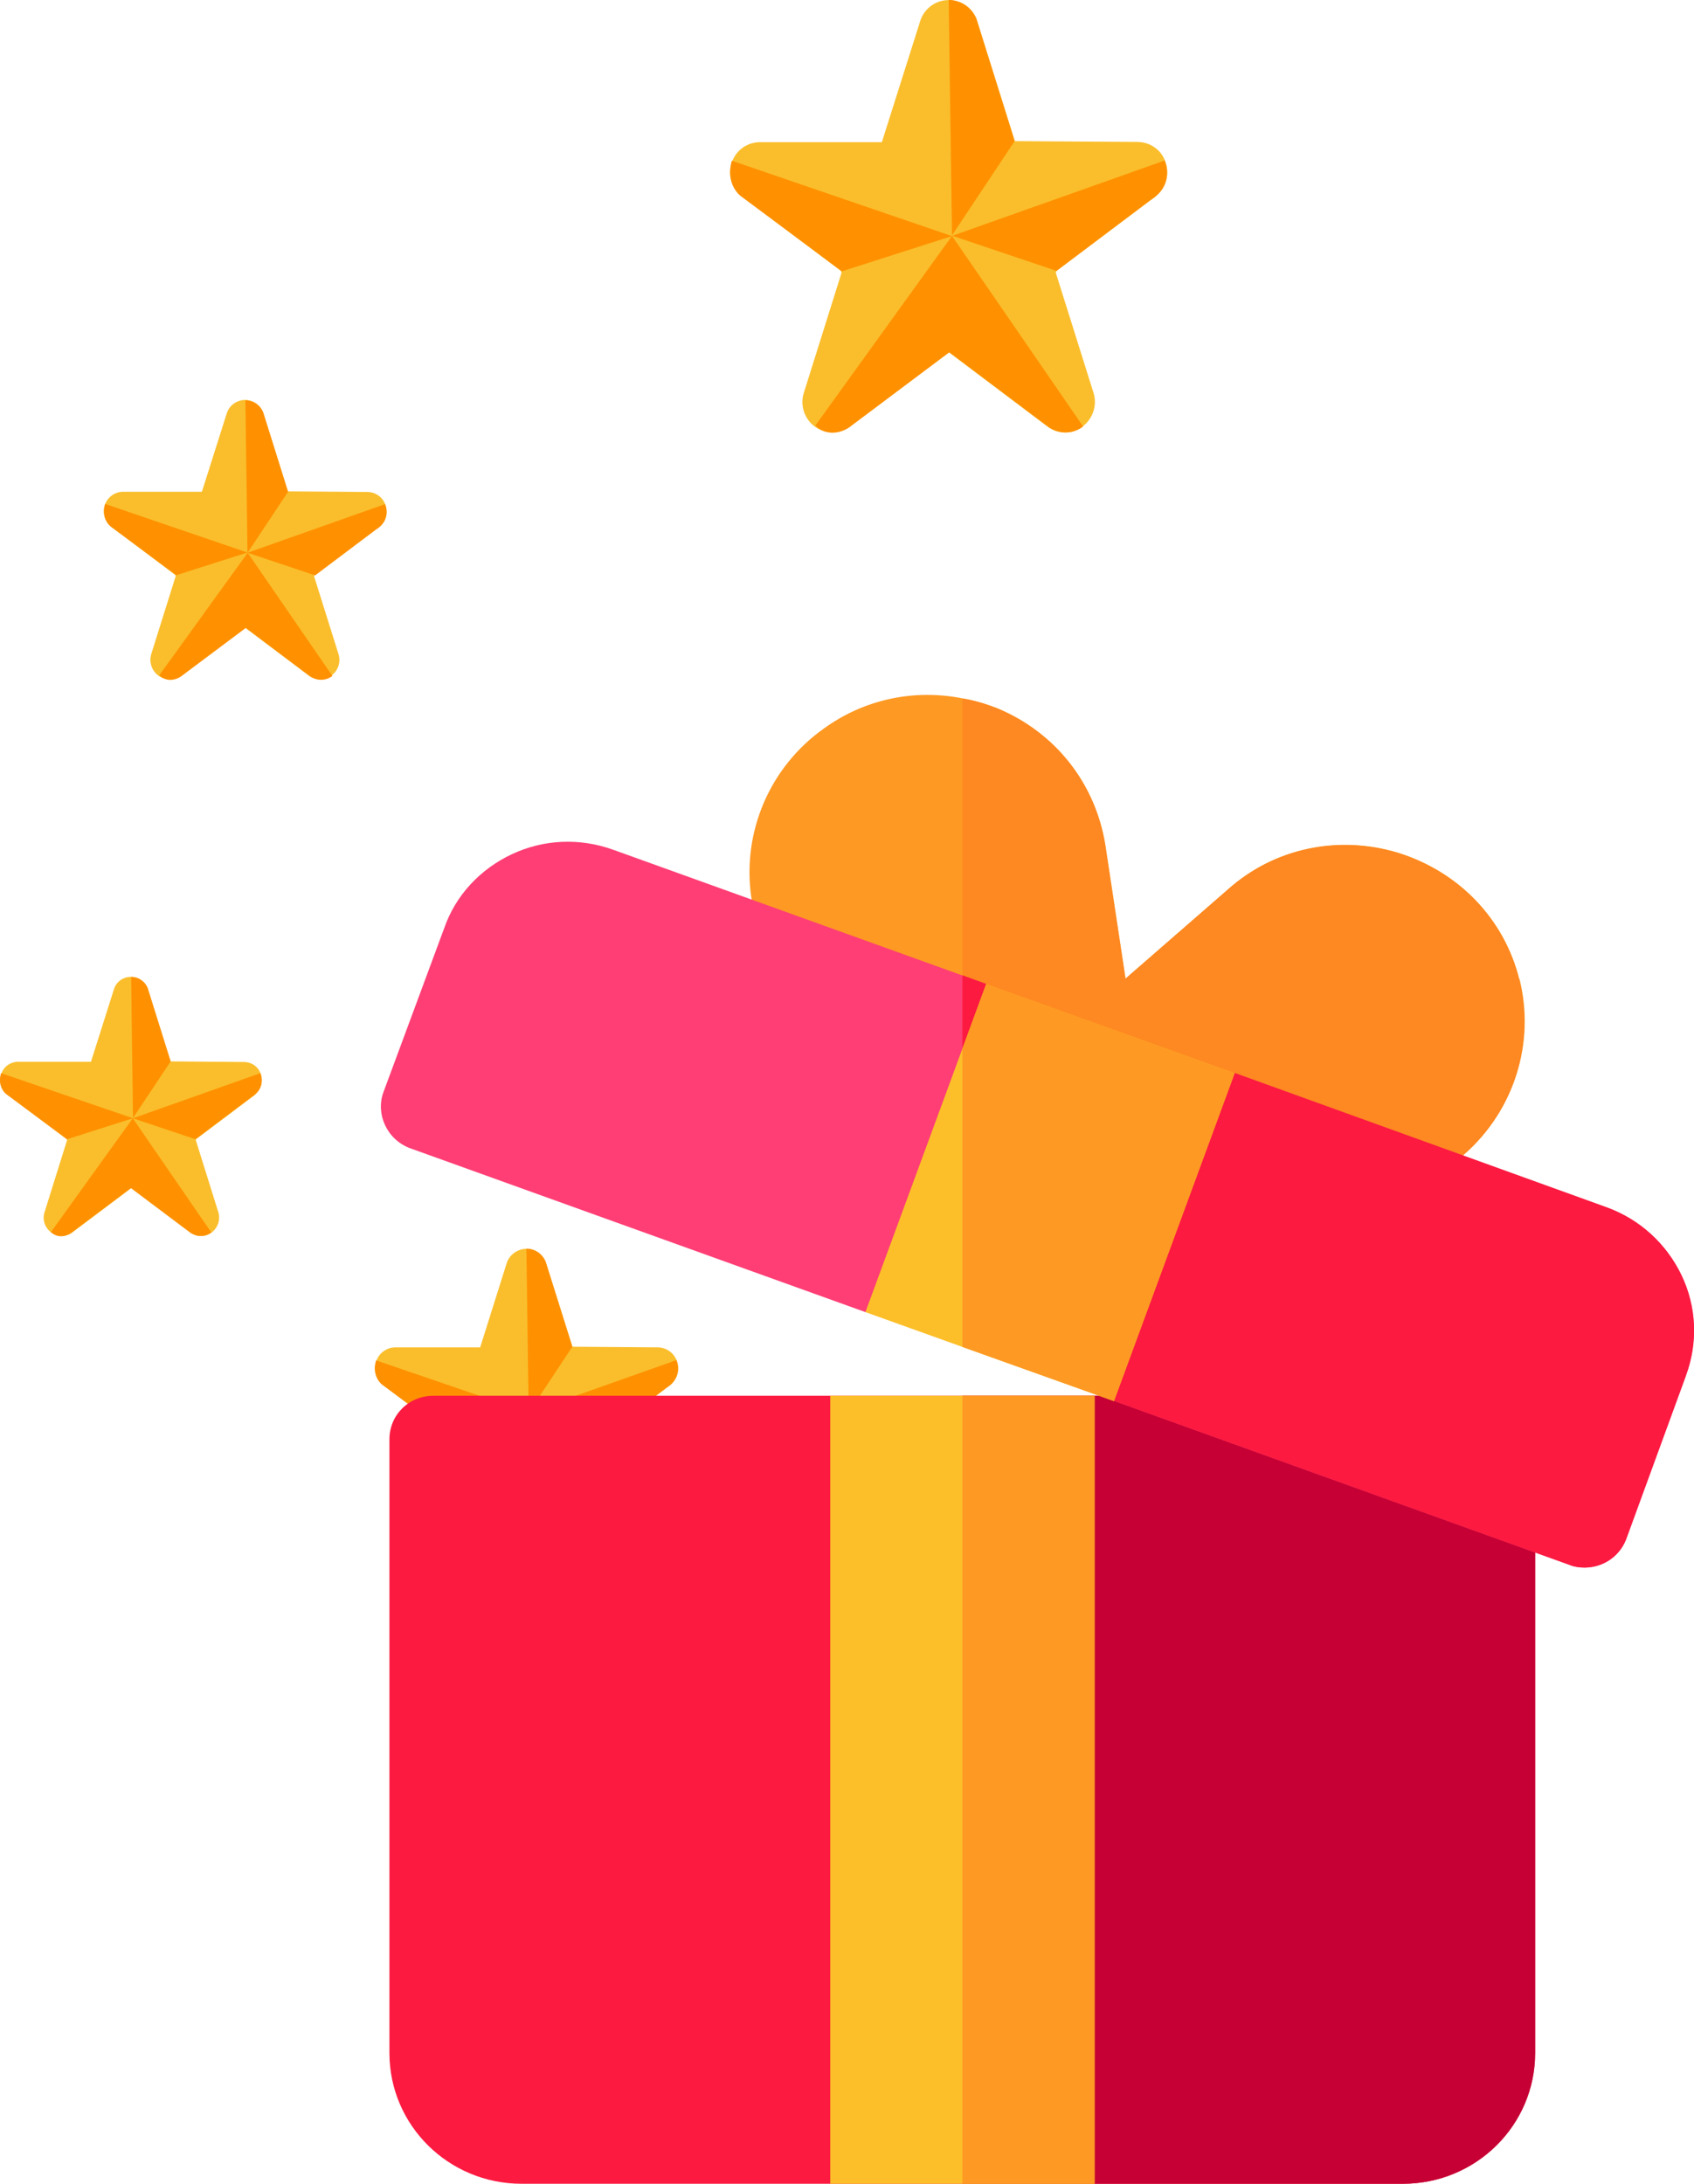 <svg width="128" height="165" viewBox="0 0 128 165" fill="none" xmlns="http://www.w3.org/2000/svg">
<g clip-path="url(#clip0_3_282)">
<path d="M50.608 104.666C51.159 104.245 51.379 103.529 51.159 102.876C50.955 102.237 50.357 101.802 49.681 101.802L43.248 101.755L41.267 95.466C41.031 94.657 40.166 94.174 39.332 94.423C38.829 94.579 38.42 94.968 38.279 95.466L36.282 101.802H29.896C29.22 101.802 28.622 102.237 28.418 102.876C28.182 103.529 28.418 104.245 28.968 104.666L34.143 108.557C34.143 108.557 34.174 108.62 34.174 108.666L32.193 114.955C31.988 115.609 32.224 116.34 32.806 116.745C33.356 117.134 34.095 117.119 34.614 116.714L39.804 112.822L44.963 116.714C45.497 117.119 46.236 117.134 46.771 116.745C47.337 116.34 47.589 115.624 47.385 114.955L45.403 108.666C45.403 108.666 45.403 108.588 45.434 108.557L50.608 104.666V104.666Z" fill="#FABE2C"/>
<path d="M32.774 116.683L39.946 106.736L46.818 116.73C46.818 116.73 46.032 117.415 45.01 116.761L39.804 112.838L34.536 116.792C34.536 116.792 33.608 117.446 32.79 116.683H32.774Z" fill="#FF9100"/>
<path d="M28.402 102.782L39.961 106.736L34.19 108.573L28.874 104.619C28.874 104.619 28.056 104.028 28.418 102.782H28.402Z" fill="#FF9100"/>
<path d="M39.946 106.72L39.773 94.346C39.773 94.346 40.732 94.283 41.22 95.295L43.248 101.755L39.962 106.72H39.946Z" fill="#FF9100"/>
<path d="M39.946 106.72L51.112 102.767C51.112 102.767 51.678 104.028 50.373 104.853L45.434 108.573L39.961 106.736L39.946 106.72Z" fill="#FF9100"/>
<path d="M19.234 82.718C19.706 82.36 19.894 81.737 19.706 81.161C19.533 80.601 19.014 80.243 18.432 80.243L12.88 80.196L11.182 74.764C10.977 74.063 10.222 73.659 9.515 73.861C9.074 73.985 8.728 74.328 8.603 74.764L6.873 80.227H1.368C0.786 80.227 0.267 80.601 0.094 81.146C-0.11 81.706 0.094 82.329 0.566 82.702L5.033 86.065C5.033 86.065 5.064 86.127 5.064 86.158L3.366 91.591C3.177 92.166 3.397 92.789 3.9 93.147C4.372 93.474 5.017 93.459 5.473 93.116L9.939 89.754L14.39 93.116C14.846 93.474 15.491 93.49 15.963 93.147C16.45 92.789 16.67 92.182 16.497 91.591L14.799 86.158C14.799 86.158 14.799 86.096 14.83 86.065L19.297 82.702L19.234 82.718Z" fill="#FABE2C"/>
<path d="M3.853 93.085L10.034 84.492L15.963 93.116C15.963 93.116 15.286 93.707 14.39 93.147L9.892 89.769L5.347 93.178C5.347 93.178 4.545 93.754 3.837 93.085H3.853Z" fill="#FF9100"/>
<path d="M0.079 81.083L10.049 84.492L5.064 86.08L0.472 82.671C0.472 82.671 -0.236 82.157 0.079 81.083V81.083Z" fill="#FF9100"/>
<path d="M10.049 84.493L9.908 73.814C9.908 73.814 10.741 73.767 11.15 74.624L12.896 80.196L10.049 84.477V84.493Z" fill="#FF9100"/>
<path d="M10.049 84.492L19.674 81.083C19.674 81.083 20.162 82.173 19.029 82.873L14.767 86.08L10.034 84.492H10.049Z" fill="#FF9100"/>
<path d="M28.623 39.834C29.142 39.444 29.346 38.775 29.126 38.168C28.937 37.576 28.387 37.172 27.742 37.172L21.75 37.125L19.91 31.257C19.69 30.494 18.872 30.058 18.117 30.276C17.645 30.416 17.268 30.774 17.126 31.257L15.255 37.156H9.31C8.681 37.156 8.115 37.561 7.926 38.152C7.706 38.759 7.926 39.429 8.43 39.818L13.242 43.445C13.242 43.445 13.273 43.507 13.273 43.538L11.433 49.407C11.245 50.029 11.465 50.699 11.999 51.072C12.503 51.43 13.195 51.415 13.682 51.041L18.51 47.414L23.323 51.041C23.826 51.415 24.502 51.43 25.006 51.072C25.54 50.699 25.776 50.029 25.572 49.407L23.732 43.538C23.732 43.538 23.732 43.46 23.763 43.445L28.576 39.818L28.623 39.834Z" fill="#FABE2C"/>
<path d="M12.031 51.026L18.715 41.764L25.116 51.072C25.116 51.072 24.376 51.71 23.433 51.103L18.573 47.445L13.666 51.119C13.666 51.119 12.802 51.742 12.047 51.026H12.031Z" fill="#FF9100"/>
<path d="M7.942 38.075L18.699 41.748L13.32 43.46L8.367 39.787C8.367 39.787 7.612 39.226 7.942 38.075V38.075Z" fill="#FF9100"/>
<path d="M18.699 41.764L18.542 30.245C18.542 30.245 19.438 30.198 19.879 31.132L21.766 37.156L18.699 41.779V41.764Z" fill="#FF9100"/>
<path d="M18.699 41.764L29.095 38.09C29.095 38.09 29.629 39.273 28.402 40.02L23.81 43.476L18.699 41.764V41.764Z" fill="#FF9100"/>
<path d="M87.283 14.85C88.085 14.258 88.4 13.2 88.07 12.266C87.787 11.348 86.922 10.725 85.931 10.725L76.684 10.663L73.837 1.603C73.491 0.436 72.249 -0.249 71.053 0.093C70.33 0.311 69.748 0.872 69.528 1.603L66.634 10.741H57.434C56.459 10.741 55.594 11.363 55.295 12.282C54.965 13.216 55.295 14.258 56.082 14.866L63.536 20.469C63.536 20.469 63.583 20.563 63.583 20.625L60.737 29.684C60.438 30.634 60.784 31.692 61.617 32.268C62.404 32.829 63.473 32.798 64.228 32.222L71.698 26.618L79.137 32.222C79.908 32.813 80.961 32.829 81.748 32.268C82.565 31.677 82.927 30.649 82.628 29.684L79.782 20.625C79.782 20.625 79.782 20.516 79.829 20.469L87.283 14.866V14.85Z" fill="#FABE2C"/>
<path d="M61.602 32.16L71.934 17.823L81.842 32.222C81.842 32.222 80.694 33.218 79.231 32.269L71.73 26.618L64.134 32.315C64.134 32.315 62.781 33.265 61.617 32.16H61.602Z" fill="#FF9100"/>
<path d="M55.295 12.142L71.934 17.839L63.615 20.501L55.956 14.804C55.956 14.804 54.792 13.947 55.295 12.142V12.142Z" fill="#FF9100"/>
<path d="M71.934 17.823L71.683 -4.5377e-05C71.683 -4.5377e-05 73.067 -0.078 73.758 1.354L76.668 10.663L71.918 17.808L71.934 17.823Z" fill="#FF9100"/>
<path d="M71.934 17.823L88.007 12.126C88.007 12.126 88.825 13.947 86.938 15.115L79.829 20.469L71.934 17.808V17.823Z" fill="#FF9100"/>
<path d="M113.799 109.554L103.01 105.662C102.68 105.538 102.271 105.46 101.878 105.46H32.759C30.887 105.46 29.425 106.908 29.425 108.76V155.116C29.425 160.579 33.891 165 39.411 165H105.998C111.519 165 115.985 160.579 115.985 155.116V112.652C115.985 111.266 115.12 110.021 113.783 109.554H113.799Z" fill="#FC1A40"/>
<path d="M116.001 112.652V155.116C116.001 160.579 111.534 165 106.014 165H72.721V105.46H101.894C102.287 105.46 102.696 105.522 103.026 105.662L113.815 109.554C115.151 110.021 116.016 111.266 116.016 112.652H116.001Z" fill="#C60034"/>
<path d="M114.805 74.001C113.673 69.456 110.276 65.891 105.684 64.444C101.155 63.058 96.295 64.055 92.772 67.214L85.05 73.939L83.525 63.852C82.786 59.245 79.798 55.353 75.331 53.501C74.466 53.174 73.601 52.909 72.736 52.769C69.072 52.038 65.282 52.831 62.215 55.073C58.158 57.968 56.082 62.856 56.758 67.728C57.497 72.6 60.816 76.756 65.549 78.406L72.736 80.975L81.591 84.197H81.653L97.034 89.801C98.56 90.33 100.164 90.595 101.689 90.595C104.961 90.595 108.153 89.412 110.685 87.17C114.412 83.87 116.016 78.796 114.821 73.986L114.805 74.001Z" fill="#FE9923"/>
<path d="M110.669 87.186C108.137 89.428 104.945 90.611 101.674 90.611C100.148 90.611 98.544 90.346 97.019 89.817L81.638 84.213H81.575L72.721 80.991V52.785C73.586 52.91 74.451 53.174 75.316 53.517C79.782 55.369 82.77 59.245 83.509 63.868L85.035 73.955L92.757 67.23C96.279 64.07 101.155 63.074 105.668 64.46C110.26 65.907 113.657 69.472 114.79 74.017C115.985 78.827 114.397 83.902 110.654 87.202L110.669 87.186Z" fill="#FE8821"/>
<path d="M127.387 103.95L122.858 116.341C122.323 117.664 121.065 118.442 119.728 118.442C119.335 118.442 118.926 118.38 118.596 118.24L84.17 105.849L81.04 95.638L72.721 97.49L65.392 99.14L30.966 86.75C29.236 86.096 28.371 84.181 28.969 82.531L33.561 70.141C34.426 67.635 36.297 65.658 38.688 64.537C41.078 63.416 43.815 63.292 46.347 64.21L72.721 73.705L74.513 74.359C74.513 74.359 81.701 87.279 81.905 87.279C82.031 87.279 84.909 85.691 87.692 84.181C90.492 82.671 93.291 81.084 93.291 81.084L121.395 91.233C123.927 92.151 125.924 94.004 127.057 96.37C128.189 98.736 128.315 101.444 127.387 103.95V103.95Z" fill="#FF3E75"/>
<path d="M127.387 103.95L122.858 116.34C122.323 117.664 121.065 118.442 119.728 118.442C119.335 118.442 118.926 118.38 118.596 118.239L84.17 105.849L81.04 95.638L72.721 97.49V73.689L74.514 74.343C74.514 74.343 81.701 87.263 81.905 87.263C82.031 87.263 84.909 85.675 87.693 84.165C90.492 82.656 93.291 81.068 93.291 81.068L121.395 91.217C123.927 92.135 125.924 93.988 127.057 96.354C128.189 98.72 128.315 101.428 127.387 103.934V103.95Z" fill="#FC1A40"/>
<path d="M62.734 105.46V165H82.707V105.46H62.734Z" fill="#FCBF29"/>
<path d="M74.513 74.359L72.721 79.231L65.392 99.14L72.721 101.771L81.04 104.744L84.17 105.865L93.291 81.084L74.513 74.359V74.359Z" fill="#FCBF29"/>
<path d="M82.707 105.46H72.721V165H82.707V105.46Z" fill="#FE9923"/>
<path d="M93.291 81.084L84.17 105.865L81.04 104.744L72.721 101.771V79.231L74.513 74.359L93.291 81.084Z" fill="#FE9923"/>
</g>
<defs>
<clipPath id="clip0_3_282">
<rect width="128" height="165" fill="white"/>
</clipPath>
</defs>
</svg>
